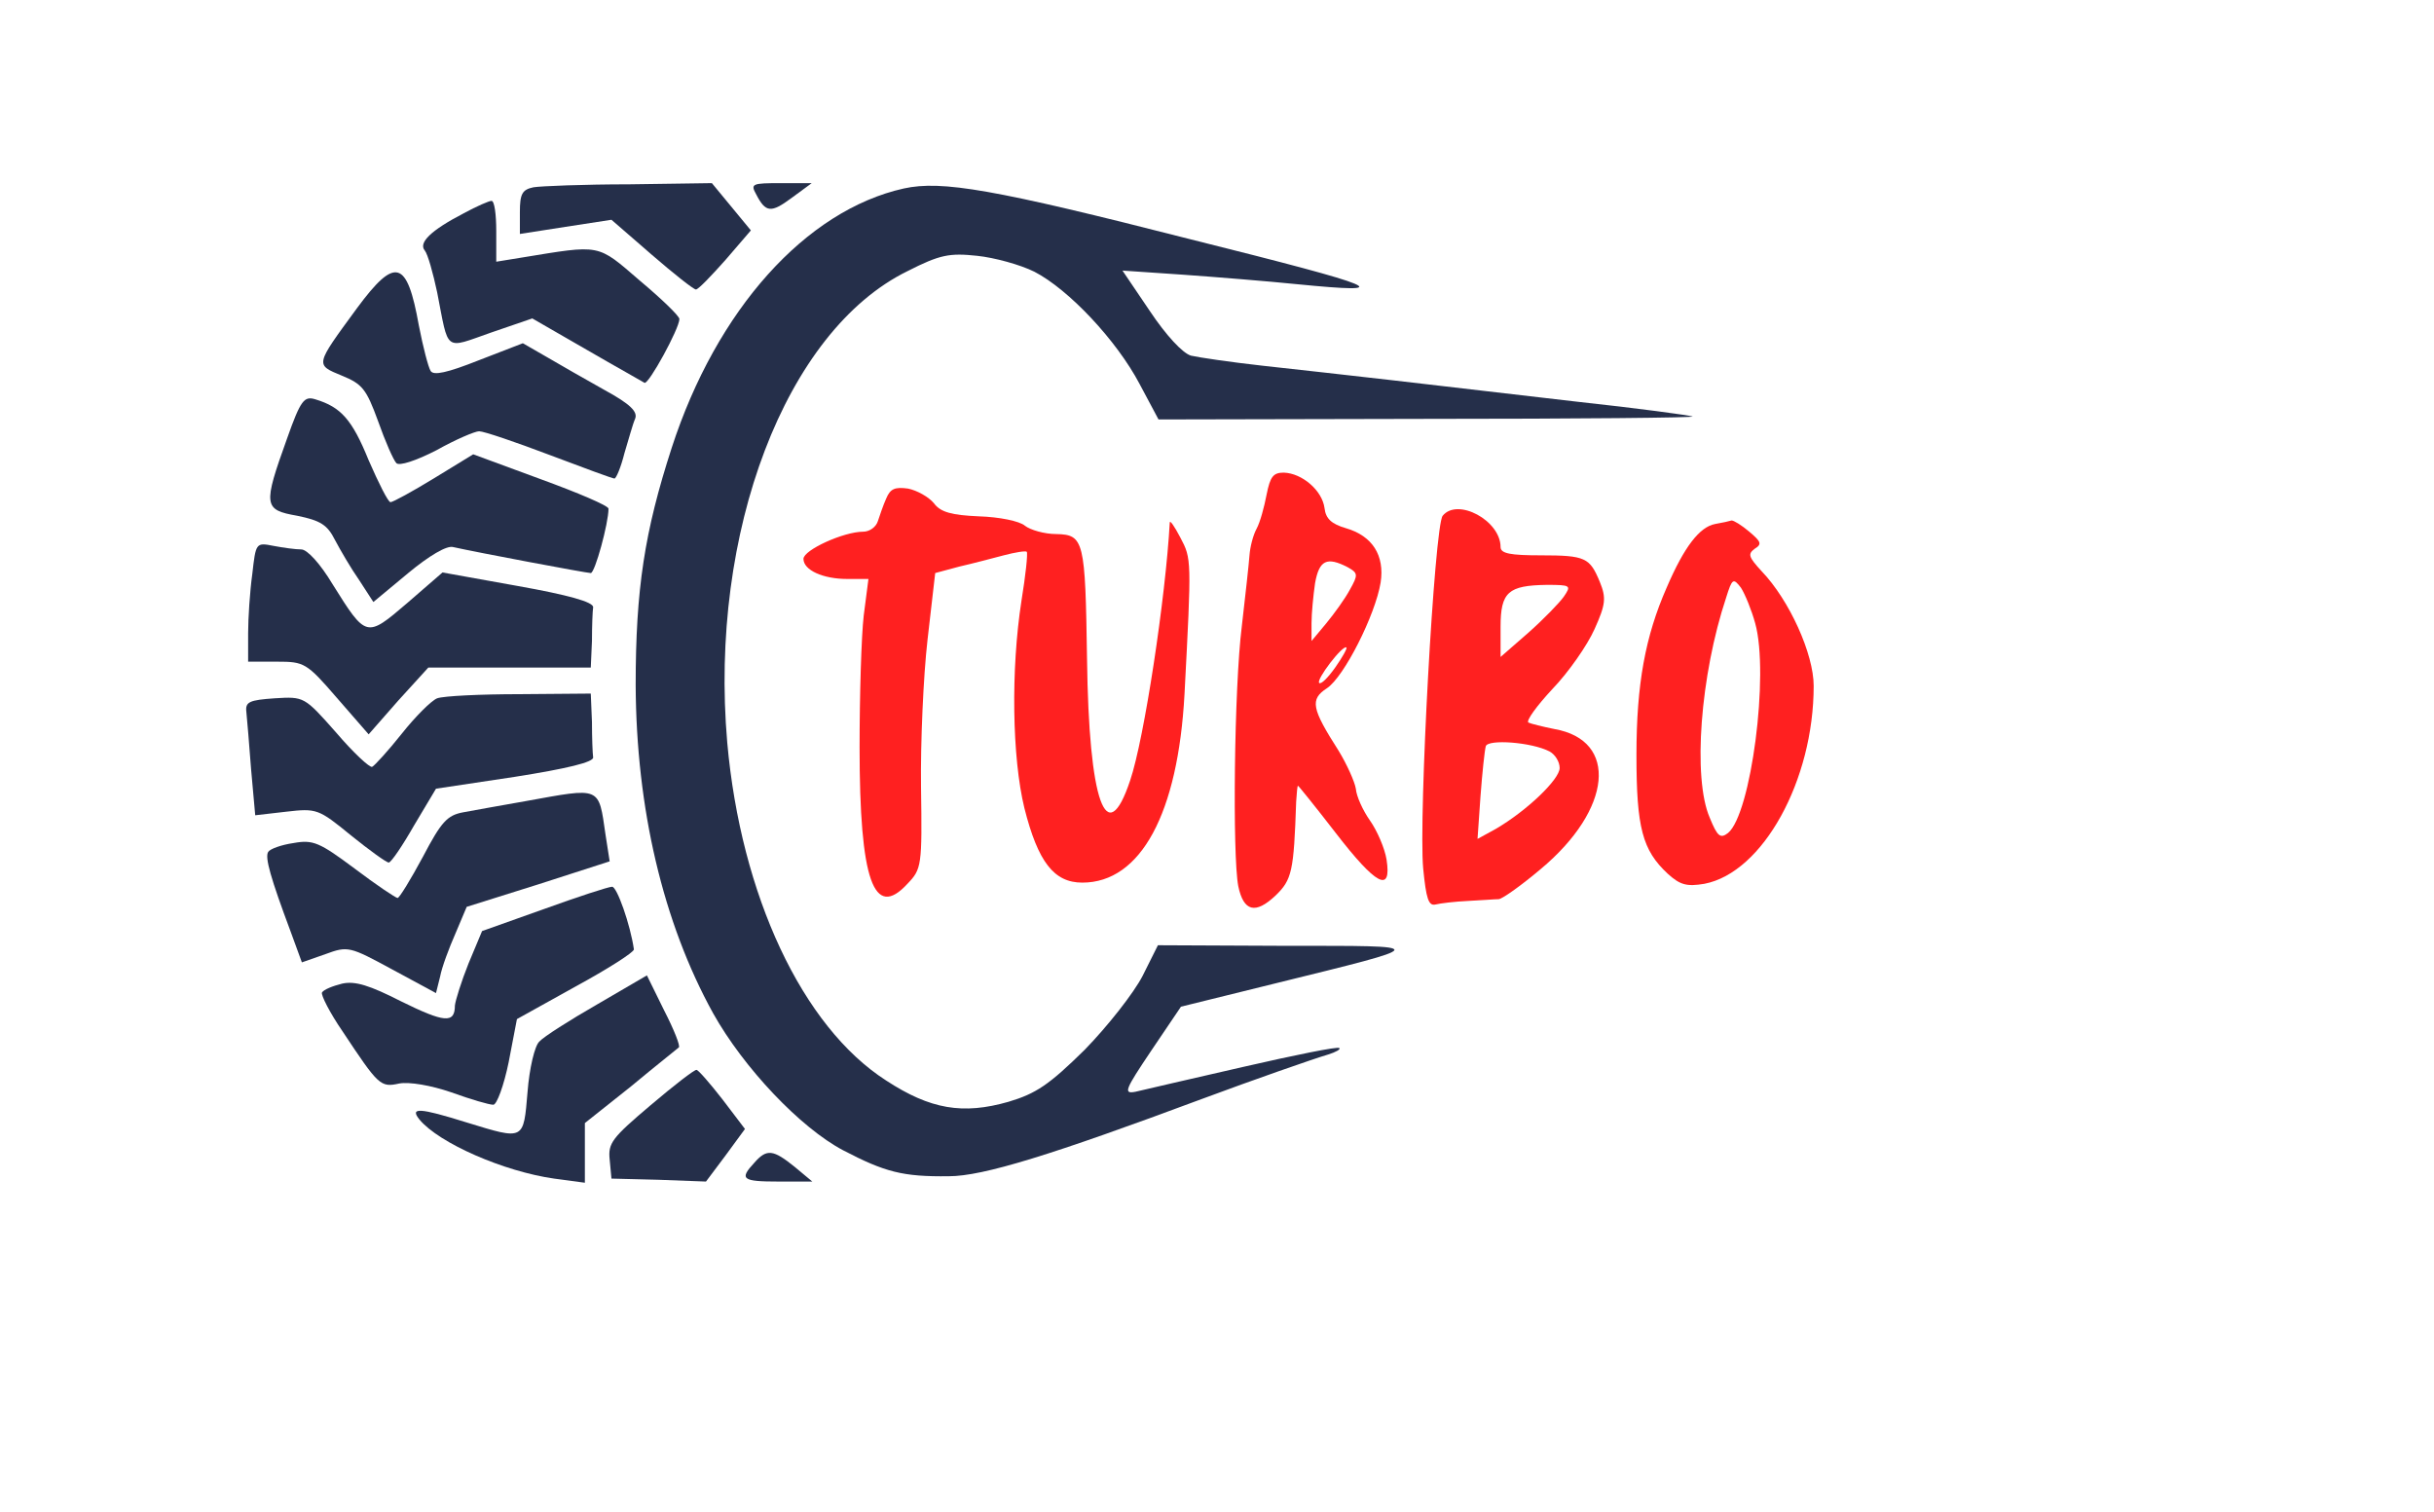 <?xml version="1.0" standalone="no"?>
<!DOCTYPE svg PUBLIC "-//W3C//DTD SVG 20010904//EN" "http://www.w3.org/TR/2001/REC-SVG-20010904/DTD/svg10.dtd">
<svg version="1.0" xmlns="http://www.w3.org/2000/svg"
  width="412pt" height="256pt" viewBox="0 0 412 256"
  preserveAspectRatio="xMidYMid meet" fill="#ff2020">

  <g transform="translate(0,256) scale(0.1,-0.1)"
    fill="#ff2020" stroke="none">
    <path fill="#252F4A"
      d="M903 2243 c-19 -4 -23 -11 -23 -42 l0 -37 77 12 78 12 68 -59 c37
-32 71 -59 75 -59 4 0 26 23 50 50 l43 50 -33 40 -33 40 -140 -2 c-77 0 -150
-3 -162 -5z" />
    <path fill="#252F4A" d="M1280 2231 c16 -31 25 -32 60 -6 l34 25 -52 0 c-49 0 -52 -1 -42 -19z" />
    <path
      fill="#252F4A"
      d="M1530 2241 c-166 -37 -317 -205 -393 -439 -46 -142 -61 -239 -61
-402 1 -208 46 -401 131 -555 52 -93 148 -194 220 -232 71 -37 101 -45 179
-44 58 0 174 36 429 131 86 32 189 68 213 75 13 4 22 9 19 11 -2 3 -76 -12
-163 -32 -88 -20 -169 -39 -182 -42 -21 -4 -18 3 27 70 l50 74 158 39 c268 66
267 64 21 64 l-218 1 -26 -52 c-15 -29 -59 -85 -98 -125 -60 -59 -82 -74 -129
-88 -77 -22 -132 -13 -207 36 -142 91 -246 314 -269 572 -31 356 99 697 305
798 55 28 71 31 118 26 29 -3 73 -15 97 -27 58 -30 139 -116 178 -190 l32 -60
457 1 c251 0 453 2 447 4 -5 2 -93 14 -195 25 -102 12 -241 28 -310 36 -69 8
-169 19 -223 25 -54 6 -108 14 -121 17 -14 4 -42 34 -70 76 l-46 68 103 -7
c56 -4 143 -11 192 -16 173 -17 148 -6 -180 76 -333 85 -421 100 -485 86z" />
    <path fill="#252F4A"
      d="M785 2199 c-56 -29 -77 -50 -66 -63 5 -6 14 -38 21 -71 20 -102 11
-96 91 -68 l70 24 92 -53 c50 -29 95 -54 98 -56 7 -3 59 92 59 108 0 5 -30 34
-67 65 -73 63 -65 61 -200 39 l-43 -7 0 52 c0 28 -3 51 -8 51 -4 0 -25 -9 -47
-21z" />
    <path fill="#252F4A"
      d="M604 2038 c-71 -97 -71 -95 -25 -114 34 -14 41 -22 61 -77 12 -34 26
-66 31 -71 5 -5 33 4 68 22 32 18 65 32 72 32 8 0 61 -18 119 -40 58 -22 107
-40 110 -40 3 0 11 19 17 43 7 23 14 49 18 58 5 12 -8 25 -52 49 -32 18 -76
43 -98 56 l-40 23 -75 -29 c-53 -21 -76 -26 -81 -18 -4 6 -13 41 -20 77 -20
112 -40 117 -105 29z" />
    <path fill="#252F4A"
      d="M486 1818 c-41 -114 -40 -121 17 -131 39 -8 51 -15 64 -41 9 -17 27
-48 41 -68 l24 -37 59 49 c35 29 65 47 76 44 40 -9 226 -44 233 -44 7 0 30 84
30 109 0 5 -52 27 -115 50 l-114 42 -67 -41 c-36 -22 -69 -40 -73 -40 -4 0
-20 32 -37 71 -28 69 -47 90 -90 103 -19 6 -25 -1 -48 -66z" />
    <path
      d="M2144 1723 c-4 -21 -11 -47 -17 -58 -6 -11 -11 -31 -12 -45 -1 -14
-7 -68 -13 -120 -13 -103 -16 -388 -6 -440 9 -43 29 -48 63 -16 28 27 31 41
35 159 1 15 2 27 3 27 1 0 30 -36 64 -80 68 -88 95 -103 86 -45 -3 19 -16 49
-28 66 -12 17 -23 41 -24 54 -2 12 -15 41 -29 64 -46 72 -49 87 -20 106 29 19
82 124 91 179 7 46 -14 79 -59 92 -24 7 -34 16 -36 34 -4 30 -38 59 -69 60
-18 0 -23 -7 -29 -37z m137 -123 c18 -10 18 -13 4 -38 -8 -15 -26 -40 -40 -57
l-25 -30 0 30 c0 17 3 47 6 68 7 39 20 45 55 27z m-21 -170 c-12 -17 -24 -29
-27 -26 -6 5 40 65 46 60 2 -1 -7 -17 -19 -34z" />
    <path
      d="M1500 1716 c-5 -11 -11 -29 -14 -38 -3 -10 -14 -18 -25 -18 -33 0
-101 -31 -101 -46 0 -19 33 -34 74 -34 l36 0 -8 -62 c-4 -35 -7 -135 -7 -223
0 -225 24 -293 81 -231 24 25 25 30 23 164 -1 75 4 188 11 249 l13 113 41 11
c22 5 56 14 75 19 19 5 37 8 39 6 2 -3 -2 -40 -9 -83 -18 -116 -16 -265 5
-351 23 -91 50 -126 98 -126 99 0 162 117 173 319 12 229 12 229 -7 265 -10
19 -18 31 -18 25 -7 -126 -43 -365 -67 -436 -40 -120 -70 -37 -73 206 -3 200
-5 210 -52 211 -20 0 -44 7 -53 14 -9 8 -44 15 -78 16 -46 2 -65 7 -76 22 -9
11 -29 22 -44 25 -22 3 -30 0 -37 -17z" />
    <path
      d="M2442 1687 c-14 -17 -41 -511 -33 -597 5 -51 9 -64 21 -61 8 2 33 5
55 6 22 1 45 3 52 3 7 1 39 24 71 51 121 101 132 218 23 237 -20 4 -40 9 -44
11 -4 3 14 28 41 57 27 28 59 74 71 101 19 42 20 53 9 80 -17 41 -24 45 -100
45 -51 0 -68 3 -68 14 0 45 -73 84 -98 53z m205 -137 c-7 -10 -34 -38 -60 -61
l-47 -41 0 51 c0 59 13 70 78 71 41 0 42 -1 29 -20z m-24 -262 c9 -5 17 -17
17 -28 0 -19 -55 -72 -108 -103 l-31 -17 5 72 c3 40 7 78 9 85 4 12 77 7 108
-9z" />
    <path
      d="M2903 1673 c-26 -5 -52 -38 -82 -108 -36 -82 -51 -163 -51 -283 0
-123 10 -161 53 -201 21 -19 32 -22 62 -17 99 19 185 175 185 335 0 54 -41
145 -88 194 -22 24 -24 29 -12 38 13 8 11 12 -9 29 -13 11 -26 19 -30 19 -3
-1 -16 -4 -28 -6z m68 -168 c24 -86 -7 -323 -46 -355 -13 -10 -18 -6 -31 26
-29 67 -16 241 28 373 10 32 12 33 25 16 7 -11 18 -38 24 -60z" />
    <path fill="#252F4A"
      d="M427 1588 c-4 -29 -7 -74 -7 -100 l0 -48 49 0 c46 0 50 -2 101 -61
l54 -62 50 57 51 56 138 0 137 0 2 45 c0 25 1 51 2 57 1 9 -43 21 -127 36
l-128 23 -60 -52 c-69 -59 -69 -59 -126 32 -21 35 -43 59 -53 59 -10 0 -31 3
-47 6 -30 6 -30 5 -36 -48z" />
    <path fill="#252F4A"
      d="M740 1378 c-10 -4 -37 -31 -60 -60 -23 -29 -46 -54 -50 -56 -4 -2
-32 24 -61 58 -54 61 -54 61 -104 58 -43 -3 -50 -6 -48 -23 1 -11 5 -55 8 -97
l7 -78 52 6 c52 6 55 5 110 -40 31 -25 60 -46 64 -46 4 0 23 28 43 63 l37 62
133 20 c89 14 134 25 133 33 -1 7 -2 34 -2 60 l-2 48 -120 -1 c-66 0 -129 -3
-140 -7z" />
    <path fill="#252F4A"
      d="M890 1204 c-41 -7 -89 -16 -106 -19 -27 -5 -37 -16 -68 -75 -21 -39
-40 -70 -43 -70 -3 0 -36 22 -73 50 -59 44 -70 49 -103 43 -21 -3 -40 -10 -43
-15 -6 -9 4 -44 38 -135 l19 -52 40 14 c38 14 41 13 113 -26 l74 -40 7 28 c3
16 15 48 26 73 l19 45 121 38 121 39 -7 45 c-12 83 -7 80 -135 57z" />
    <path fill="#252F4A"
      d="M920 1021 l-104 -37 -23 -55 c-12 -30 -22 -62 -23 -71 0 -31 -18 -29
-91 7 -53 27 -78 35 -100 30 -16 -4 -31 -10 -34 -15 -2 -4 13 -34 35 -66 61
-92 64 -95 96 -88 17 3 53 -3 88 -15 33 -12 64 -21 71 -21 6 0 18 33 26 72
l14 73 99 55 c55 30 99 58 99 63 -6 42 -29 107 -37 106 -6 0 -58 -17 -116 -38z" />
    <path fill="#252F4A"
      d="M1011 860 c-47 -27 -91 -55 -98 -63 -8 -7 -17 -46 -20 -85 -7 -83 -5
-82 -103 -52 -80 25 -97 26 -80 5 33 -40 143 -88 228 -100 l52 -7 0 50 0 51
78 62 c42 35 79 64 81 66 3 2 -8 30 -25 63 l-29 59 -84 -49z" />
    <path fill="#252F4A"
      d="M1101 689 c-65 -55 -72 -64 -69 -92 l3 -32 80 -2 80 -3 33 44 33 45
-38 50 c-21 27 -41 50 -44 50 -3 1 -38 -26 -78 -60z" />
    <path fill="#252F4A" d="M1277 592 c-26 -28 -21 -32 41 -32 l57 0 -30 25 c-36 29 -47 31 -68
7z" />
  </g>
</svg>
